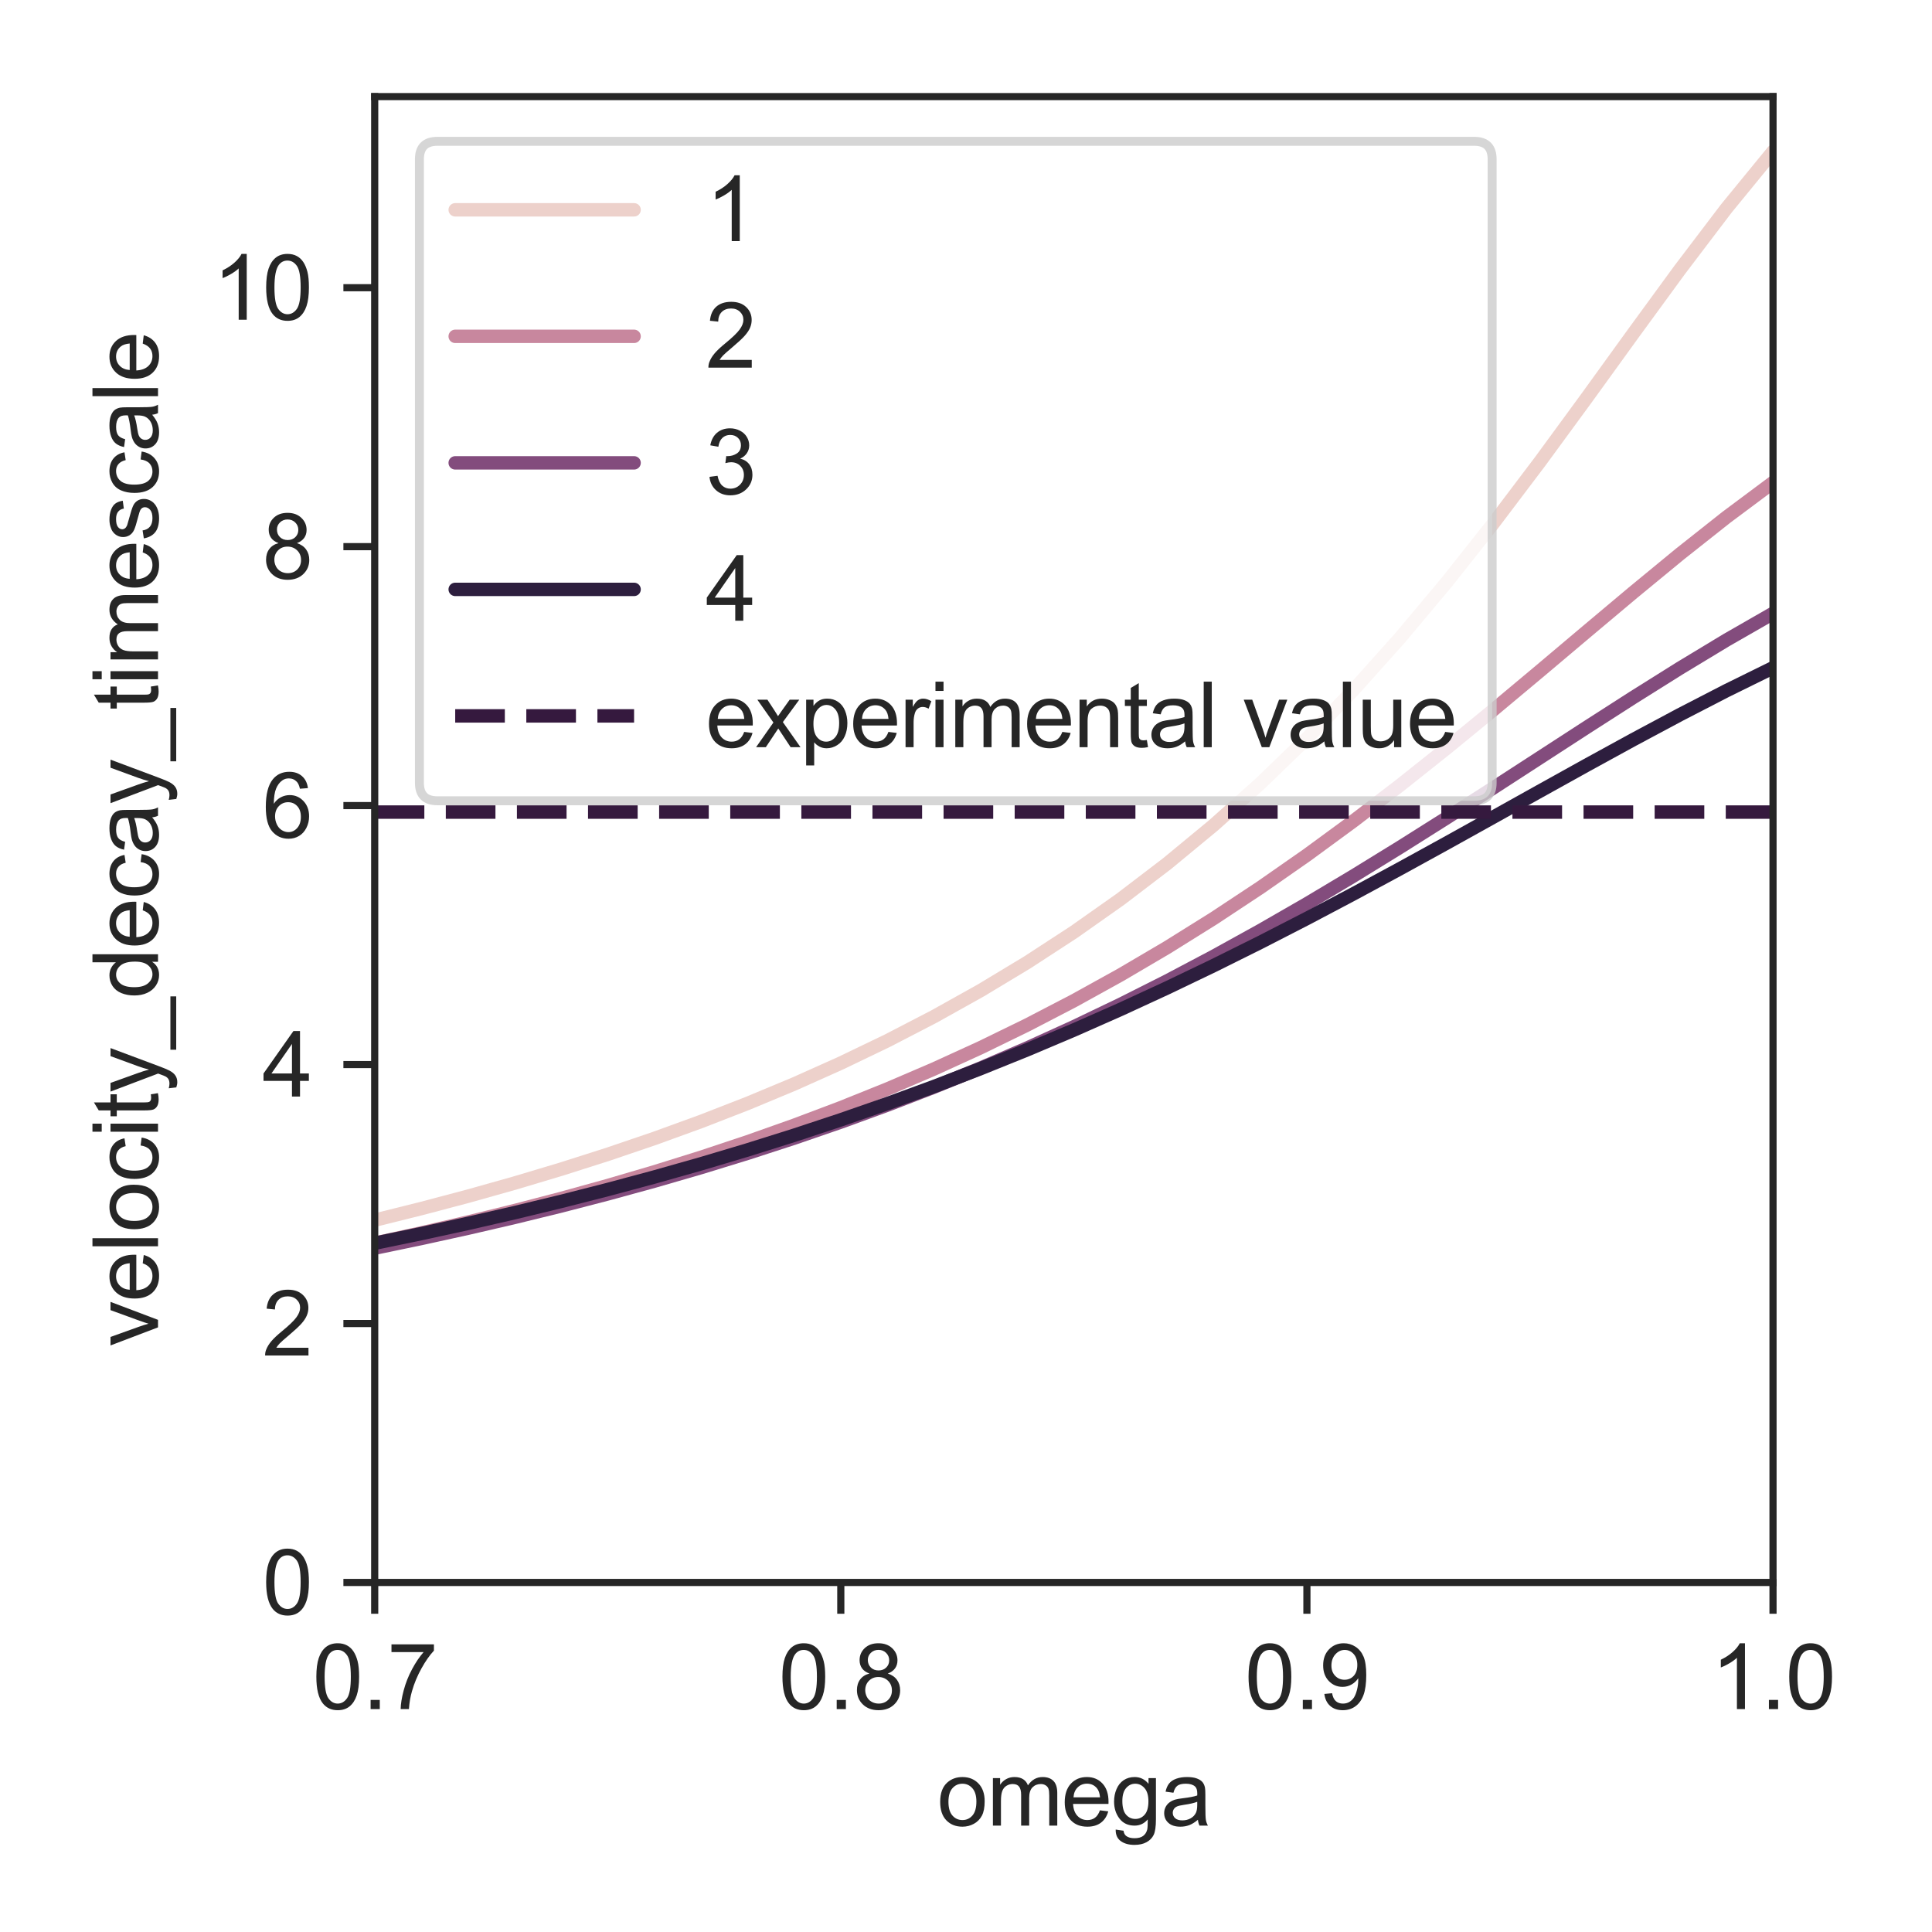 <?xml version="1.0" encoding="utf-8" standalone="no"?>
<!DOCTYPE svg PUBLIC "-//W3C//DTD SVG 1.1//EN"
  "http://www.w3.org/Graphics/SVG/1.1/DTD/svg11.dtd">
<svg height="216pt" version="1.1" viewBox="0 0 216 216" width="216pt" xmlns="http://www.w3.org/2000/svg" xmlns:xlink="http://www.w3.org/1999/xlink">
 <defs>
  <style type="text/css">*{stroke-linecap:butt;stroke-linejoin:round;}</style>
 </defs>
 <g id="figure_1">
  <g id="patch_1">
   <path d="M 0 216 
L 216 216 
L 216 0 
L 0 0 
z
" style="fill:#ffffff;"/>
  </g>
  <g id="axes_1">
   <g id="patch_2">
    <path d="M 41.892 176.92 
L 198.225 176.92 
L 198.225 10.8 
L 41.892 10.8 
z
" style="fill:#ffffff;"/>
   </g>
   <g id="matplotlib.axis_1">
    <g id="xtick_1">
     <g id="line2d_1">
      <defs>
       <path d="M 0 0 
L 0 3.5 
" id="m9333f3dcc0" style="stroke:#262626;stroke-width:0.8;"/>
      </defs>
      <g>
       <use style="fill:#262626;stroke:#262626;stroke-width:0.8;" x="41.892" xlink:href="#m9333f3dcc0" y="176.92"/>
      </g>
     </g>
     <g id="text_1">
      <!-- 0.7 -->
      <g style="fill:#262626;" transform="translate(34.943 191.078)scale(0.1 -0.1)">
       <defs>
        <path d="M 266 2259 
Q 266 3072 433 3567 
Q 600 4063 929 4331 
Q 1259 4600 1759 4600 
Q 2128 4600 2406 4451 
Q 2684 4303 2865 4023 
Q 3047 3744 3150 3342 
Q 3253 2941 3253 2259 
Q 3253 1453 3087 958 
Q 2922 463 2592 192 
Q 2263 -78 1759 -78 
Q 1097 -78 719 397 
Q 266 969 266 2259 
z
M 844 2259 
Q 844 1131 1108 757 
Q 1372 384 1759 384 
Q 2147 384 2411 759 
Q 2675 1134 2675 2259 
Q 2675 3391 2411 3762 
Q 2147 4134 1753 4134 
Q 1366 4134 1134 3806 
Q 844 3388 844 2259 
z
" id="ArialMT-30" transform="scale(0.016)"/>
        <path d="M 581 0 
L 581 641 
L 1222 641 
L 1222 0 
L 581 0 
z
" id="ArialMT-2e" transform="scale(0.016)"/>
        <path d="M 303 3981 
L 303 4522 
L 3269 4522 
L 3269 4084 
Q 2831 3619 2401 2847 
Q 1972 2075 1738 1259 
Q 1569 684 1522 0 
L 944 0 
Q 953 541 1156 1306 
Q 1359 2072 1739 2783 
Q 2119 3494 2547 3981 
L 303 3981 
z
" id="ArialMT-37" transform="scale(0.016)"/>
       </defs>
       <use xlink:href="#ArialMT-30"/>
       <use x="55.615" xlink:href="#ArialMT-2e"/>
       <use x="83.398" xlink:href="#ArialMT-37"/>
      </g>
     </g>
    </g>
    <g id="xtick_2">
     <g id="line2d_2">
      <g>
       <use style="fill:#262626;stroke:#262626;stroke-width:0.8;" x="94.003" xlink:href="#m9333f3dcc0" y="176.92"/>
      </g>
     </g>
     <g id="text_2">
      <!-- 0.8 -->
      <g style="fill:#262626;" transform="translate(87.053 191.078)scale(0.1 -0.1)">
       <defs>
        <path d="M 1131 2484 
Q 781 2613 612 2850 
Q 444 3088 444 3419 
Q 444 3919 803 4259 
Q 1163 4600 1759 4600 
Q 2359 4600 2725 4251 
Q 3091 3903 3091 3403 
Q 3091 3084 2923 2848 
Q 2756 2613 2416 2484 
Q 2838 2347 3058 2040 
Q 3278 1734 3278 1309 
Q 3278 722 2862 322 
Q 2447 -78 1769 -78 
Q 1091 -78 675 323 
Q 259 725 259 1325 
Q 259 1772 486 2073 
Q 713 2375 1131 2484 
z
M 1019 3438 
Q 1019 3113 1228 2906 
Q 1438 2700 1772 2700 
Q 2097 2700 2305 2904 
Q 2513 3109 2513 3406 
Q 2513 3716 2298 3927 
Q 2084 4138 1766 4138 
Q 1444 4138 1231 3931 
Q 1019 3725 1019 3438 
z
M 838 1322 
Q 838 1081 952 856 
Q 1066 631 1291 507 
Q 1516 384 1775 384 
Q 2178 384 2440 643 
Q 2703 903 2703 1303 
Q 2703 1709 2433 1975 
Q 2163 2241 1756 2241 
Q 1359 2241 1098 1978 
Q 838 1716 838 1322 
z
" id="ArialMT-38" transform="scale(0.016)"/>
       </defs>
       <use xlink:href="#ArialMT-30"/>
       <use x="55.615" xlink:href="#ArialMT-2e"/>
       <use x="83.398" xlink:href="#ArialMT-38"/>
      </g>
     </g>
    </g>
    <g id="xtick_3">
     <g id="line2d_3">
      <g>
       <use style="fill:#262626;stroke:#262626;stroke-width:0.8;" x="146.114" xlink:href="#m9333f3dcc0" y="176.92"/>
      </g>
     </g>
     <g id="text_3">
      <!-- 0.9 -->
      <g style="fill:#262626;" transform="translate(139.164 191.078)scale(0.1 -0.1)">
       <defs>
        <path d="M 350 1059 
L 891 1109 
Q 959 728 1153 556 
Q 1347 384 1650 384 
Q 1909 384 2104 503 
Q 2300 622 2425 820 
Q 2550 1019 2634 1356 
Q 2719 1694 2719 2044 
Q 2719 2081 2716 2156 
Q 2547 1888 2255 1720 
Q 1963 1553 1622 1553 
Q 1053 1553 659 1965 
Q 266 2378 266 3053 
Q 266 3750 677 4175 
Q 1088 4600 1706 4600 
Q 2153 4600 2523 4359 
Q 2894 4119 3086 3673 
Q 3278 3228 3278 2384 
Q 3278 1506 3087 986 
Q 2897 466 2520 194 
Q 2144 -78 1638 -78 
Q 1100 -78 759 220 
Q 419 519 350 1059 
z
M 2653 3081 
Q 2653 3566 2395 3850 
Q 2138 4134 1775 4134 
Q 1400 4134 1122 3828 
Q 844 3522 844 3034 
Q 844 2597 1108 2323 
Q 1372 2050 1759 2050 
Q 2150 2050 2401 2323 
Q 2653 2597 2653 3081 
z
" id="ArialMT-39" transform="scale(0.016)"/>
       </defs>
       <use xlink:href="#ArialMT-30"/>
       <use x="55.615" xlink:href="#ArialMT-2e"/>
       <use x="83.398" xlink:href="#ArialMT-39"/>
      </g>
     </g>
    </g>
    <g id="xtick_4">
     <g id="line2d_4">
      <g>
       <use style="fill:#262626;stroke:#262626;stroke-width:0.8;" x="198.225" xlink:href="#m9333f3dcc0" y="176.92"/>
      </g>
     </g>
     <g id="text_4">
      <!-- 1.0 -->
      <g style="fill:#262626;" transform="translate(191.275 191.078)scale(0.1 -0.1)">
       <defs>
        <path d="M 2384 0 
L 1822 0 
L 1822 3584 
Q 1619 3391 1289 3197 
Q 959 3003 697 2906 
L 697 3450 
Q 1169 3672 1522 3987 
Q 1875 4303 2022 4600 
L 2384 4600 
L 2384 0 
z
" id="ArialMT-31" transform="scale(0.016)"/>
       </defs>
       <use xlink:href="#ArialMT-31"/>
       <use x="55.615" xlink:href="#ArialMT-2e"/>
       <use x="83.398" xlink:href="#ArialMT-30"/>
      </g>
     </g>
    </g>
    <g id="text_5">
     <!-- omega -->
     <g style="fill:#262626;" transform="translate(104.772 204.106)scale(0.1 -0.1)">
      <defs>
       <path d="M 213 1659 
Q 213 2581 725 3025 
Q 1153 3394 1769 3394 
Q 2453 3394 2887 2945 
Q 3322 2497 3322 1706 
Q 3322 1066 3130 698 
Q 2938 331 2570 128 
Q 2203 -75 1769 -75 
Q 1072 -75 642 372 
Q 213 819 213 1659 
z
M 791 1659 
Q 791 1022 1069 705 
Q 1347 388 1769 388 
Q 2188 388 2466 706 
Q 2744 1025 2744 1678 
Q 2744 2294 2464 2611 
Q 2184 2928 1769 2928 
Q 1347 2928 1069 2612 
Q 791 2297 791 1659 
z
" id="ArialMT-6f" transform="scale(0.016)"/>
       <path d="M 422 0 
L 422 3319 
L 925 3319 
L 925 2853 
Q 1081 3097 1340 3245 
Q 1600 3394 1931 3394 
Q 2300 3394 2536 3241 
Q 2772 3088 2869 2813 
Q 3263 3394 3894 3394 
Q 4388 3394 4653 3120 
Q 4919 2847 4919 2278 
L 4919 0 
L 4359 0 
L 4359 2091 
Q 4359 2428 4304 2576 
Q 4250 2725 4106 2815 
Q 3963 2906 3769 2906 
Q 3419 2906 3187 2673 
Q 2956 2441 2956 1928 
L 2956 0 
L 2394 0 
L 2394 2156 
Q 2394 2531 2256 2718 
Q 2119 2906 1806 2906 
Q 1569 2906 1367 2781 
Q 1166 2656 1075 2415 
Q 984 2175 984 1722 
L 984 0 
L 422 0 
z
" id="ArialMT-6d" transform="scale(0.016)"/>
       <path d="M 2694 1069 
L 3275 997 
Q 3138 488 2766 206 
Q 2394 -75 1816 -75 
Q 1088 -75 661 373 
Q 234 822 234 1631 
Q 234 2469 665 2931 
Q 1097 3394 1784 3394 
Q 2450 3394 2872 2941 
Q 3294 2488 3294 1666 
Q 3294 1616 3291 1516 
L 816 1516 
Q 847 969 1125 678 
Q 1403 388 1819 388 
Q 2128 388 2347 550 
Q 2566 713 2694 1069 
z
M 847 1978 
L 2700 1978 
Q 2663 2397 2488 2606 
Q 2219 2931 1791 2931 
Q 1403 2931 1139 2672 
Q 875 2413 847 1978 
z
" id="ArialMT-65" transform="scale(0.016)"/>
       <path d="M 319 -275 
L 866 -356 
Q 900 -609 1056 -725 
Q 1266 -881 1628 -881 
Q 2019 -881 2231 -725 
Q 2444 -569 2519 -288 
Q 2563 -116 2559 434 
Q 2191 0 1641 0 
Q 956 0 581 494 
Q 206 988 206 1678 
Q 206 2153 378 2554 
Q 550 2956 876 3175 
Q 1203 3394 1644 3394 
Q 2231 3394 2613 2919 
L 2613 3319 
L 3131 3319 
L 3131 450 
Q 3131 -325 2973 -648 
Q 2816 -972 2473 -1159 
Q 2131 -1347 1631 -1347 
Q 1038 -1347 672 -1080 
Q 306 -813 319 -275 
z
M 784 1719 
Q 784 1066 1043 766 
Q 1303 466 1694 466 
Q 2081 466 2343 764 
Q 2606 1063 2606 1700 
Q 2606 2309 2336 2618 
Q 2066 2928 1684 2928 
Q 1309 2928 1046 2623 
Q 784 2319 784 1719 
z
" id="ArialMT-67" transform="scale(0.016)"/>
       <path d="M 2588 409 
Q 2275 144 1986 34 
Q 1697 -75 1366 -75 
Q 819 -75 525 192 
Q 231 459 231 875 
Q 231 1119 342 1320 
Q 453 1522 633 1644 
Q 813 1766 1038 1828 
Q 1203 1872 1538 1913 
Q 2219 1994 2541 2106 
Q 2544 2222 2544 2253 
Q 2544 2597 2384 2738 
Q 2169 2928 1744 2928 
Q 1347 2928 1158 2789 
Q 969 2650 878 2297 
L 328 2372 
Q 403 2725 575 2942 
Q 747 3159 1072 3276 
Q 1397 3394 1825 3394 
Q 2250 3394 2515 3294 
Q 2781 3194 2906 3042 
Q 3031 2891 3081 2659 
Q 3109 2516 3109 2141 
L 3109 1391 
Q 3109 606 3145 398 
Q 3181 191 3288 0 
L 2700 0 
Q 2613 175 2588 409 
z
M 2541 1666 
Q 2234 1541 1622 1453 
Q 1275 1403 1131 1340 
Q 988 1278 909 1158 
Q 831 1038 831 891 
Q 831 666 1001 516 
Q 1172 366 1500 366 
Q 1825 366 2078 508 
Q 2331 650 2450 897 
Q 2541 1088 2541 1459 
L 2541 1666 
z
" id="ArialMT-61" transform="scale(0.016)"/>
      </defs>
      <use xlink:href="#ArialMT-6f"/>
      <use x="55.615" xlink:href="#ArialMT-6d"/>
      <use x="138.916" xlink:href="#ArialMT-65"/>
      <use x="194.531" xlink:href="#ArialMT-67"/>
      <use x="250.146" xlink:href="#ArialMT-61"/>
     </g>
    </g>
   </g>
   <g id="matplotlib.axis_2">
    <g id="ytick_1">
     <g id="line2d_5">
      <defs>
       <path d="M 0 0 
L -3.5 0 
" id="md41b2e9a48" style="stroke:#262626;stroke-width:0.8;"/>
      </defs>
      <g>
       <use style="fill:#262626;stroke:#262626;stroke-width:0.8;" x="41.892" xlink:href="#md41b2e9a48" y="176.92"/>
      </g>
     </g>
     <g id="text_6">
      <!-- 0 -->
      <g style="fill:#262626;" transform="translate(29.332 180.499)scale(0.1 -0.1)">
       <use xlink:href="#ArialMT-30"/>
      </g>
     </g>
    </g>
    <g id="ytick_2">
     <g id="line2d_6">
      <g>
       <use style="fill:#262626;stroke:#262626;stroke-width:0.8;" x="41.892" xlink:href="#md41b2e9a48" y="147.969"/>
      </g>
     </g>
     <g id="text_7">
      <!-- 2 -->
      <g style="fill:#262626;" transform="translate(29.332 151.548)scale(0.1 -0.1)">
       <defs>
        <path d="M 3222 541 
L 3222 0 
L 194 0 
Q 188 203 259 391 
Q 375 700 629 1000 
Q 884 1300 1366 1694 
Q 2113 2306 2375 2664 
Q 2638 3022 2638 3341 
Q 2638 3675 2398 3904 
Q 2159 4134 1775 4134 
Q 1369 4134 1125 3890 
Q 881 3647 878 3216 
L 300 3275 
Q 359 3922 746 4261 
Q 1134 4600 1788 4600 
Q 2447 4600 2831 4234 
Q 3216 3869 3216 3328 
Q 3216 3053 3103 2787 
Q 2991 2522 2730 2228 
Q 2469 1934 1863 1422 
Q 1356 997 1212 845 
Q 1069 694 975 541 
L 3222 541 
z
" id="ArialMT-32" transform="scale(0.016)"/>
       </defs>
       <use xlink:href="#ArialMT-32"/>
      </g>
     </g>
    </g>
    <g id="ytick_3">
     <g id="line2d_7">
      <g>
       <use style="fill:#262626;stroke:#262626;stroke-width:0.8;" x="41.892" xlink:href="#md41b2e9a48" y="119.019"/>
      </g>
     </g>
     <g id="text_8">
      <!-- 4 -->
      <g style="fill:#262626;" transform="translate(29.332 122.598)scale(0.1 -0.1)">
       <defs>
        <path d="M 2069 0 
L 2069 1097 
L 81 1097 
L 81 1613 
L 2172 4581 
L 2631 4581 
L 2631 1613 
L 3250 1613 
L 3250 1097 
L 2631 1097 
L 2631 0 
L 2069 0 
z
M 2069 1613 
L 2069 3678 
L 634 1613 
L 2069 1613 
z
" id="ArialMT-34" transform="scale(0.016)"/>
       </defs>
       <use xlink:href="#ArialMT-34"/>
      </g>
     </g>
    </g>
    <g id="ytick_4">
     <g id="line2d_8">
      <g>
       <use style="fill:#262626;stroke:#262626;stroke-width:0.8;" x="41.892" xlink:href="#md41b2e9a48" y="90.068"/>
      </g>
     </g>
     <g id="text_9">
      <!-- 6 -->
      <g style="fill:#262626;" transform="translate(29.332 93.647)scale(0.1 -0.1)">
       <defs>
        <path d="M 3184 3459 
L 2625 3416 
Q 2550 3747 2413 3897 
Q 2184 4138 1850 4138 
Q 1581 4138 1378 3988 
Q 1113 3794 959 3422 
Q 806 3050 800 2363 
Q 1003 2672 1297 2822 
Q 1591 2972 1913 2972 
Q 2475 2972 2870 2558 
Q 3266 2144 3266 1488 
Q 3266 1056 3080 686 
Q 2894 316 2569 119 
Q 2244 -78 1831 -78 
Q 1128 -78 684 439 
Q 241 956 241 2144 
Q 241 3472 731 4075 
Q 1159 4600 1884 4600 
Q 2425 4600 2770 4297 
Q 3116 3994 3184 3459 
z
M 888 1484 
Q 888 1194 1011 928 
Q 1134 663 1356 523 
Q 1578 384 1822 384 
Q 2178 384 2434 671 
Q 2691 959 2691 1453 
Q 2691 1928 2437 2201 
Q 2184 2475 1800 2475 
Q 1419 2475 1153 2201 
Q 888 1928 888 1484 
z
" id="ArialMT-36" transform="scale(0.016)"/>
       </defs>
       <use xlink:href="#ArialMT-36"/>
      </g>
     </g>
    </g>
    <g id="ytick_5">
     <g id="line2d_9">
      <g>
       <use style="fill:#262626;stroke:#262626;stroke-width:0.8;" x="41.892" xlink:href="#md41b2e9a48" y="61.118"/>
      </g>
     </g>
     <g id="text_10">
      <!-- 8 -->
      <g style="fill:#262626;" transform="translate(29.332 64.697)scale(0.1 -0.1)">
       <use xlink:href="#ArialMT-38"/>
      </g>
     </g>
    </g>
    <g id="ytick_6">
     <g id="line2d_10">
      <g>
       <use style="fill:#262626;stroke:#262626;stroke-width:0.8;" x="41.892" xlink:href="#md41b2e9a48" y="32.167"/>
      </g>
     </g>
     <g id="text_11">
      <!-- 10 -->
      <g style="fill:#262626;" transform="translate(23.771 35.746)scale(0.1 -0.1)">
       <use xlink:href="#ArialMT-31"/>
       <use x="55.615" xlink:href="#ArialMT-30"/>
      </g>
     </g>
    </g>
    <g id="text_12">
     <!-- velocity_decay_timescale -->
     <g style="fill:#262626;" transform="translate(17.666 150.551)rotate(-90)scale(0.1 -0.1)">
      <defs>
       <path d="M 1344 0 
L 81 3319 
L 675 3319 
L 1388 1331 
Q 1503 1009 1600 663 
Q 1675 925 1809 1294 
L 2547 3319 
L 3125 3319 
L 1869 0 
L 1344 0 
z
" id="ArialMT-76" transform="scale(0.016)"/>
       <path d="M 409 0 
L 409 4581 
L 972 4581 
L 972 0 
L 409 0 
z
" id="ArialMT-6c" transform="scale(0.016)"/>
       <path d="M 2588 1216 
L 3141 1144 
Q 3050 572 2676 248 
Q 2303 -75 1759 -75 
Q 1078 -75 664 370 
Q 250 816 250 1647 
Q 250 2184 428 2587 
Q 606 2991 970 3192 
Q 1334 3394 1763 3394 
Q 2303 3394 2647 3120 
Q 2991 2847 3088 2344 
L 2541 2259 
Q 2463 2594 2264 2762 
Q 2066 2931 1784 2931 
Q 1359 2931 1093 2626 
Q 828 2322 828 1663 
Q 828 994 1084 691 
Q 1341 388 1753 388 
Q 2084 388 2306 591 
Q 2528 794 2588 1216 
z
" id="ArialMT-63" transform="scale(0.016)"/>
       <path d="M 425 3934 
L 425 4581 
L 988 4581 
L 988 3934 
L 425 3934 
z
M 425 0 
L 425 3319 
L 988 3319 
L 988 0 
L 425 0 
z
" id="ArialMT-69" transform="scale(0.016)"/>
       <path d="M 1650 503 
L 1731 6 
Q 1494 -44 1306 -44 
Q 1000 -44 831 53 
Q 663 150 594 308 
Q 525 466 525 972 
L 525 2881 
L 113 2881 
L 113 3319 
L 525 3319 
L 525 4141 
L 1084 4478 
L 1084 3319 
L 1650 3319 
L 1650 2881 
L 1084 2881 
L 1084 941 
Q 1084 700 1114 631 
Q 1144 563 1211 522 
Q 1278 481 1403 481 
Q 1497 481 1650 503 
z
" id="ArialMT-74" transform="scale(0.016)"/>
       <path d="M 397 -1278 
L 334 -750 
Q 519 -800 656 -800 
Q 844 -800 956 -737 
Q 1069 -675 1141 -563 
Q 1194 -478 1313 -144 
Q 1328 -97 1363 -6 
L 103 3319 
L 709 3319 
L 1400 1397 
Q 1534 1031 1641 628 
Q 1738 1016 1872 1384 
L 2581 3319 
L 3144 3319 
L 1881 -56 
Q 1678 -603 1566 -809 
Q 1416 -1088 1222 -1217 
Q 1028 -1347 759 -1347 
Q 597 -1347 397 -1278 
z
" id="ArialMT-79" transform="scale(0.016)"/>
       <path d="M -97 -1272 
L -97 -866 
L 3631 -866 
L 3631 -1272 
L -97 -1272 
z
" id="ArialMT-5f" transform="scale(0.016)"/>
       <path d="M 2575 0 
L 2575 419 
Q 2259 -75 1647 -75 
Q 1250 -75 917 144 
Q 584 363 401 755 
Q 219 1147 219 1656 
Q 219 2153 384 2558 
Q 550 2963 881 3178 
Q 1213 3394 1622 3394 
Q 1922 3394 2156 3267 
Q 2391 3141 2538 2938 
L 2538 4581 
L 3097 4581 
L 3097 0 
L 2575 0 
z
M 797 1656 
Q 797 1019 1065 703 
Q 1334 388 1700 388 
Q 2069 388 2326 689 
Q 2584 991 2584 1609 
Q 2584 2291 2321 2609 
Q 2059 2928 1675 2928 
Q 1300 2928 1048 2622 
Q 797 2316 797 1656 
z
" id="ArialMT-64" transform="scale(0.016)"/>
       <path d="M 197 991 
L 753 1078 
Q 800 744 1014 566 
Q 1228 388 1613 388 
Q 2000 388 2187 545 
Q 2375 703 2375 916 
Q 2375 1106 2209 1216 
Q 2094 1291 1634 1406 
Q 1016 1563 777 1677 
Q 538 1791 414 1992 
Q 291 2194 291 2438 
Q 291 2659 392 2848 
Q 494 3038 669 3163 
Q 800 3259 1026 3326 
Q 1253 3394 1513 3394 
Q 1903 3394 2198 3281 
Q 2494 3169 2634 2976 
Q 2775 2784 2828 2463 
L 2278 2388 
Q 2241 2644 2061 2787 
Q 1881 2931 1553 2931 
Q 1166 2931 1000 2803 
Q 834 2675 834 2503 
Q 834 2394 903 2306 
Q 972 2216 1119 2156 
Q 1203 2125 1616 2013 
Q 2213 1853 2448 1751 
Q 2684 1650 2818 1456 
Q 2953 1263 2953 975 
Q 2953 694 2789 445 
Q 2625 197 2315 61 
Q 2006 -75 1616 -75 
Q 969 -75 630 194 
Q 291 463 197 991 
z
" id="ArialMT-73" transform="scale(0.016)"/>
      </defs>
      <use xlink:href="#ArialMT-76"/>
      <use x="50" xlink:href="#ArialMT-65"/>
      <use x="105.615" xlink:href="#ArialMT-6c"/>
      <use x="127.832" xlink:href="#ArialMT-6f"/>
      <use x="183.447" xlink:href="#ArialMT-63"/>
      <use x="233.447" xlink:href="#ArialMT-69"/>
      <use x="255.664" xlink:href="#ArialMT-74"/>
      <use x="283.447" xlink:href="#ArialMT-79"/>
      <use x="333.447" xlink:href="#ArialMT-5f"/>
      <use x="389.062" xlink:href="#ArialMT-64"/>
      <use x="444.678" xlink:href="#ArialMT-65"/>
      <use x="500.293" xlink:href="#ArialMT-63"/>
      <use x="550.293" xlink:href="#ArialMT-61"/>
      <use x="605.908" xlink:href="#ArialMT-79"/>
      <use x="655.908" xlink:href="#ArialMT-5f"/>
      <use x="711.523" xlink:href="#ArialMT-74"/>
      <use x="739.307" xlink:href="#ArialMT-69"/>
      <use x="761.523" xlink:href="#ArialMT-6d"/>
      <use x="844.824" xlink:href="#ArialMT-65"/>
      <use x="900.439" xlink:href="#ArialMT-73"/>
      <use x="950.439" xlink:href="#ArialMT-63"/>
      <use x="1000.439" xlink:href="#ArialMT-61"/>
      <use x="1056.055" xlink:href="#ArialMT-6c"/>
      <use x="1078.271" xlink:href="#ArialMT-65"/>
     </g>
    </g>
   </g>
   <g id="line2d_11">
    <path clip-path="url(#p16af73739a)" d="M 41.892 136.419 
L 47.104 135.119 
L 52.315 133.74 
L 57.526 132.274 
L 62.737 130.715 
L 67.948 129.054 
L 73.159 127.281 
L 78.37 125.387 
L 83.581 123.36 
L 88.792 121.188 
L 94.003 118.856 
L 99.214 116.35 
L 104.425 113.651 
L 109.637 110.741 
L 114.848 107.6 
L 120.059 104.205 
L 125.27 100.532 
L 130.481 96.555 
L 135.692 92.251 
L 140.903 87.592 
L 146.114 82.559 
L 151.325 77.134 
L 156.536 71.31 
L 161.747 65.093 
L 166.958 58.51 
L 172.17 51.617 
L 177.381 44.502 
L 182.592 37.293 
L 187.803 30.158 
L 193.014 23.298 
L 198.225 16.931 
" style="fill:none;stroke:#edd1cb;stroke-linecap:round;stroke-width:1.5;"/>
   </g>
   <g id="line2d_12">
    <path clip-path="url(#p16af73739a)" d="M 41.892 138.982 
L 47.104 137.84 
L 52.315 136.63 
L 57.526 135.349 
L 62.737 133.99 
L 67.948 132.548 
L 73.159 131.016 
L 78.37 129.388 
L 83.581 127.655 
L 88.792 125.809 
L 94.003 123.843 
L 99.214 121.748 
L 104.425 119.512 
L 109.637 117.13 
L 114.848 114.589 
L 120.059 111.882 
L 125.27 108.999 
L 130.481 105.934 
L 135.692 102.68 
L 140.903 99.236 
L 146.114 95.601 
L 151.325 91.779 
L 156.536 87.787 
L 161.747 83.641 
L 166.958 79.37 
L 172.17 75.012 
L 177.381 70.616 
L 182.592 66.241 
L 187.803 61.953 
L 193.014 57.828 
L 198.225 53.942 
" style="fill:none;stroke:#c8879e;stroke-linecap:round;stroke-width:1.5;"/>
   </g>
   <g id="line2d_13">
    <path clip-path="url(#p16af73739a)" d="M 41.892 139.547 
L 47.104 138.462 
L 52.315 137.317 
L 57.526 136.108 
L 62.737 134.831 
L 67.948 133.479 
L 73.159 132.05 
L 78.37 130.538 
L 83.581 128.936 
L 88.792 127.241 
L 94.003 125.447 
L 99.214 123.547 
L 104.425 121.537 
L 109.637 119.41 
L 114.848 117.164 
L 120.059 114.794 
L 125.27 112.297 
L 130.481 109.672 
L 135.692 106.918 
L 140.903 104.039 
L 146.114 101.041 
L 151.325 97.929 
L 156.536 94.721 
L 161.747 91.433 
L 166.958 88.085 
L 172.17 84.706 
L 177.381 81.326 
L 182.592 77.982 
L 187.803 74.714 
L 193.014 71.564 
L 198.225 68.575 
" style="fill:none;stroke:#834c7d;stroke-linecap:round;stroke-width:1.5;"/>
   </g>
   <g id="line2d_14">
    <path clip-path="url(#p16af73739a)" d="M 41.892 138.996 
L 47.104 137.916 
L 52.315 136.778 
L 57.526 135.581 
L 62.737 134.32 
L 67.948 132.991 
L 73.159 131.591 
L 78.37 130.116 
L 83.581 128.561 
L 88.792 126.922 
L 94.003 125.197 
L 99.214 123.382 
L 104.425 121.473 
L 109.637 119.467 
L 114.848 117.363 
L 120.059 115.159 
L 125.27 112.855 
L 130.481 110.45 
L 135.692 107.951 
L 140.903 105.359 
L 146.114 102.683 
L 151.325 99.93 
L 156.536 97.114 
L 161.747 94.249 
L 166.958 91.352 
L 172.17 88.446 
L 177.381 85.552 
L 182.592 82.697 
L 187.803 79.91 
L 193.014 77.22 
L 198.225 74.656 
" style="fill:none;stroke:#2d1e3e;stroke-linecap:round;stroke-width:1.5;"/>
   </g>
   <g id="line2d_15"/>
   <g id="line2d_16"/>
   <g id="line2d_17"/>
   <g id="line2d_18"/>
   <g id="line2d_19">
    <path clip-path="url(#p16af73739a)" d="M 41.892 90.792 
L 198.225 90.792 
" style="fill:none;stroke:#35193e;stroke-dasharray:5.55,2.4;stroke-dashoffset:0;stroke-width:1.5;"/>
   </g>
   <g id="patch_3">
    <path d="M 41.892 176.92 
L 41.892 10.8 
" style="fill:none;stroke:#262626;stroke-linecap:square;stroke-linejoin:miter;stroke-width:0.8;"/>
   </g>
   <g id="patch_4">
    <path d="M 198.225 176.92 
L 198.225 10.8 
" style="fill:none;stroke:#262626;stroke-linecap:square;stroke-linejoin:miter;stroke-width:0.8;"/>
   </g>
   <g id="patch_5">
    <path d="M 41.892 176.92 
L 198.225 176.92 
" style="fill:none;stroke:#262626;stroke-linecap:square;stroke-linejoin:miter;stroke-width:0.8;"/>
   </g>
   <g id="patch_6">
    <path d="M 41.892 10.8 
L 198.225 10.8 
" style="fill:none;stroke:#262626;stroke-linecap:square;stroke-linejoin:miter;stroke-width:0.8;"/>
   </g>
   <g id="legend_1">
    <g id="patch_7">
     <path d="M 48.892 89.527 
L 164.822 89.527 
Q 166.822 89.527 166.822 87.527 
L 166.822 17.8 
Q 166.822 15.8 164.822 15.8 
L 48.892 15.8 
Q 46.892 15.8 46.892 17.8 
L 46.892 87.527 
Q 46.892 89.527 48.892 89.527 
z
" style="fill:#ffffff;opacity:0.8;stroke:#cccccc;stroke-linejoin:miter;"/>
    </g>
    <g id="line2d_20">
     <path d="M 50.892 23.458 
L 70.892 23.458 
" style="fill:none;stroke:#edd1cb;stroke-linecap:round;stroke-width:1.5;"/>
    </g>
    <g id="line2d_21"/>
    <g id="text_13">
     <!-- 1 -->
     <g style="fill:#262626;" transform="translate(78.892 26.958)scale(0.1 -0.1)">
      <use xlink:href="#ArialMT-31"/>
     </g>
    </g>
    <g id="line2d_22">
     <path d="M 50.892 37.603 
L 70.892 37.603 
" style="fill:none;stroke:#c8879e;stroke-linecap:round;stroke-width:1.5;"/>
    </g>
    <g id="line2d_23"/>
    <g id="text_14">
     <!-- 2 -->
     <g style="fill:#262626;" transform="translate(78.892 41.103)scale(0.1 -0.1)">
      <use xlink:href="#ArialMT-32"/>
     </g>
    </g>
    <g id="line2d_24">
     <path d="M 50.892 51.748 
L 70.892 51.748 
" style="fill:none;stroke:#834c7d;stroke-linecap:round;stroke-width:1.5;"/>
    </g>
    <g id="line2d_25"/>
    <g id="text_15">
     <!-- 3 -->
     <g style="fill:#262626;" transform="translate(78.892 55.248)scale(0.1 -0.1)">
      <defs>
       <path d="M 269 1209 
L 831 1284 
Q 928 806 1161 595 
Q 1394 384 1728 384 
Q 2125 384 2398 659 
Q 2672 934 2672 1341 
Q 2672 1728 2419 1979 
Q 2166 2231 1775 2231 
Q 1616 2231 1378 2169 
L 1441 2663 
Q 1497 2656 1531 2656 
Q 1891 2656 2178 2843 
Q 2466 3031 2466 3422 
Q 2466 3731 2256 3934 
Q 2047 4138 1716 4138 
Q 1388 4138 1169 3931 
Q 950 3725 888 3313 
L 325 3413 
Q 428 3978 793 4289 
Q 1159 4600 1703 4600 
Q 2078 4600 2393 4439 
Q 2709 4278 2876 4000 
Q 3044 3722 3044 3409 
Q 3044 3113 2884 2869 
Q 2725 2625 2413 2481 
Q 2819 2388 3044 2092 
Q 3269 1797 3269 1353 
Q 3269 753 2831 336 
Q 2394 -81 1725 -81 
Q 1122 -81 723 278 
Q 325 638 269 1209 
z
" id="ArialMT-33" transform="scale(0.016)"/>
      </defs>
      <use xlink:href="#ArialMT-33"/>
     </g>
    </g>
    <g id="line2d_26">
     <path d="M 50.892 65.894 
L 70.892 65.894 
" style="fill:none;stroke:#2d1e3e;stroke-linecap:round;stroke-width:1.5;"/>
    </g>
    <g id="line2d_27"/>
    <g id="text_16">
     <!-- 4 -->
     <g style="fill:#262626;" transform="translate(78.892 69.394)scale(0.1 -0.1)">
      <use xlink:href="#ArialMT-34"/>
     </g>
    </g>
    <g id="line2d_28">
     <path d="M 50.892 80.039 
L 70.892 80.039 
" style="fill:none;stroke:#35193e;stroke-dasharray:5.55,2.4;stroke-dashoffset:0;stroke-width:1.5;"/>
    </g>
    <g id="line2d_29"/>
    <g id="text_17">
     <!-- experimental value -->
     <g style="fill:#262626;" transform="translate(78.892 83.539)scale(0.1 -0.1)">
      <defs>
       <path d="M 47 0 
L 1259 1725 
L 138 3319 
L 841 3319 
L 1350 2541 
Q 1494 2319 1581 2169 
Q 1719 2375 1834 2534 
L 2394 3319 
L 3066 3319 
L 1919 1756 
L 3153 0 
L 2463 0 
L 1781 1031 
L 1600 1309 
L 728 0 
L 47 0 
z
" id="ArialMT-78" transform="scale(0.016)"/>
       <path d="M 422 -1272 
L 422 3319 
L 934 3319 
L 934 2888 
Q 1116 3141 1344 3267 
Q 1572 3394 1897 3394 
Q 2322 3394 2647 3175 
Q 2972 2956 3137 2557 
Q 3303 2159 3303 1684 
Q 3303 1175 3120 767 
Q 2938 359 2589 142 
Q 2241 -75 1856 -75 
Q 1575 -75 1351 44 
Q 1128 163 984 344 
L 984 -1272 
L 422 -1272 
z
M 931 1641 
Q 931 1000 1190 694 
Q 1450 388 1819 388 
Q 2194 388 2461 705 
Q 2728 1022 2728 1688 
Q 2728 2322 2467 2637 
Q 2206 2953 1844 2953 
Q 1484 2953 1207 2617 
Q 931 2281 931 1641 
z
" id="ArialMT-70" transform="scale(0.016)"/>
       <path d="M 416 0 
L 416 3319 
L 922 3319 
L 922 2816 
Q 1116 3169 1280 3281 
Q 1444 3394 1641 3394 
Q 1925 3394 2219 3213 
L 2025 2691 
Q 1819 2813 1613 2813 
Q 1428 2813 1281 2702 
Q 1134 2591 1072 2394 
Q 978 2094 978 1738 
L 978 0 
L 416 0 
z
" id="ArialMT-72" transform="scale(0.016)"/>
       <path d="M 422 0 
L 422 3319 
L 928 3319 
L 928 2847 
Q 1294 3394 1984 3394 
Q 2284 3394 2536 3286 
Q 2788 3178 2913 3003 
Q 3038 2828 3088 2588 
Q 3119 2431 3119 2041 
L 3119 0 
L 2556 0 
L 2556 2019 
Q 2556 2363 2490 2533 
Q 2425 2703 2258 2804 
Q 2091 2906 1866 2906 
Q 1506 2906 1245 2678 
Q 984 2450 984 1813 
L 984 0 
L 422 0 
z
" id="ArialMT-6e" transform="scale(0.016)"/>
       <path id="ArialMT-20" transform="scale(0.016)"/>
       <path d="M 2597 0 
L 2597 488 
Q 2209 -75 1544 -75 
Q 1250 -75 995 37 
Q 741 150 617 320 
Q 494 491 444 738 
Q 409 903 409 1263 
L 409 3319 
L 972 3319 
L 972 1478 
Q 972 1038 1006 884 
Q 1059 663 1231 536 
Q 1403 409 1656 409 
Q 1909 409 2131 539 
Q 2353 669 2445 892 
Q 2538 1116 2538 1541 
L 2538 3319 
L 3100 3319 
L 3100 0 
L 2597 0 
z
" id="ArialMT-75" transform="scale(0.016)"/>
      </defs>
      <use xlink:href="#ArialMT-65"/>
      <use x="55.615" xlink:href="#ArialMT-78"/>
      <use x="105.615" xlink:href="#ArialMT-70"/>
      <use x="161.23" xlink:href="#ArialMT-65"/>
      <use x="216.846" xlink:href="#ArialMT-72"/>
      <use x="250.146" xlink:href="#ArialMT-69"/>
      <use x="272.363" xlink:href="#ArialMT-6d"/>
      <use x="355.664" xlink:href="#ArialMT-65"/>
      <use x="411.279" xlink:href="#ArialMT-6e"/>
      <use x="466.895" xlink:href="#ArialMT-74"/>
      <use x="494.678" xlink:href="#ArialMT-61"/>
      <use x="550.293" xlink:href="#ArialMT-6c"/>
      <use x="572.51" xlink:href="#ArialMT-20"/>
      <use x="600.293" xlink:href="#ArialMT-76"/>
      <use x="650.293" xlink:href="#ArialMT-61"/>
      <use x="705.908" xlink:href="#ArialMT-6c"/>
      <use x="728.125" xlink:href="#ArialMT-75"/>
      <use x="783.74" xlink:href="#ArialMT-65"/>
     </g>
    </g>
   </g>
  </g>
 </g>
 <defs>
  <clipPath id="p16af73739a">
   <rect height="166.12" width="156.333" x="41.892" y="10.8"/>
  </clipPath>
 </defs>
</svg>
